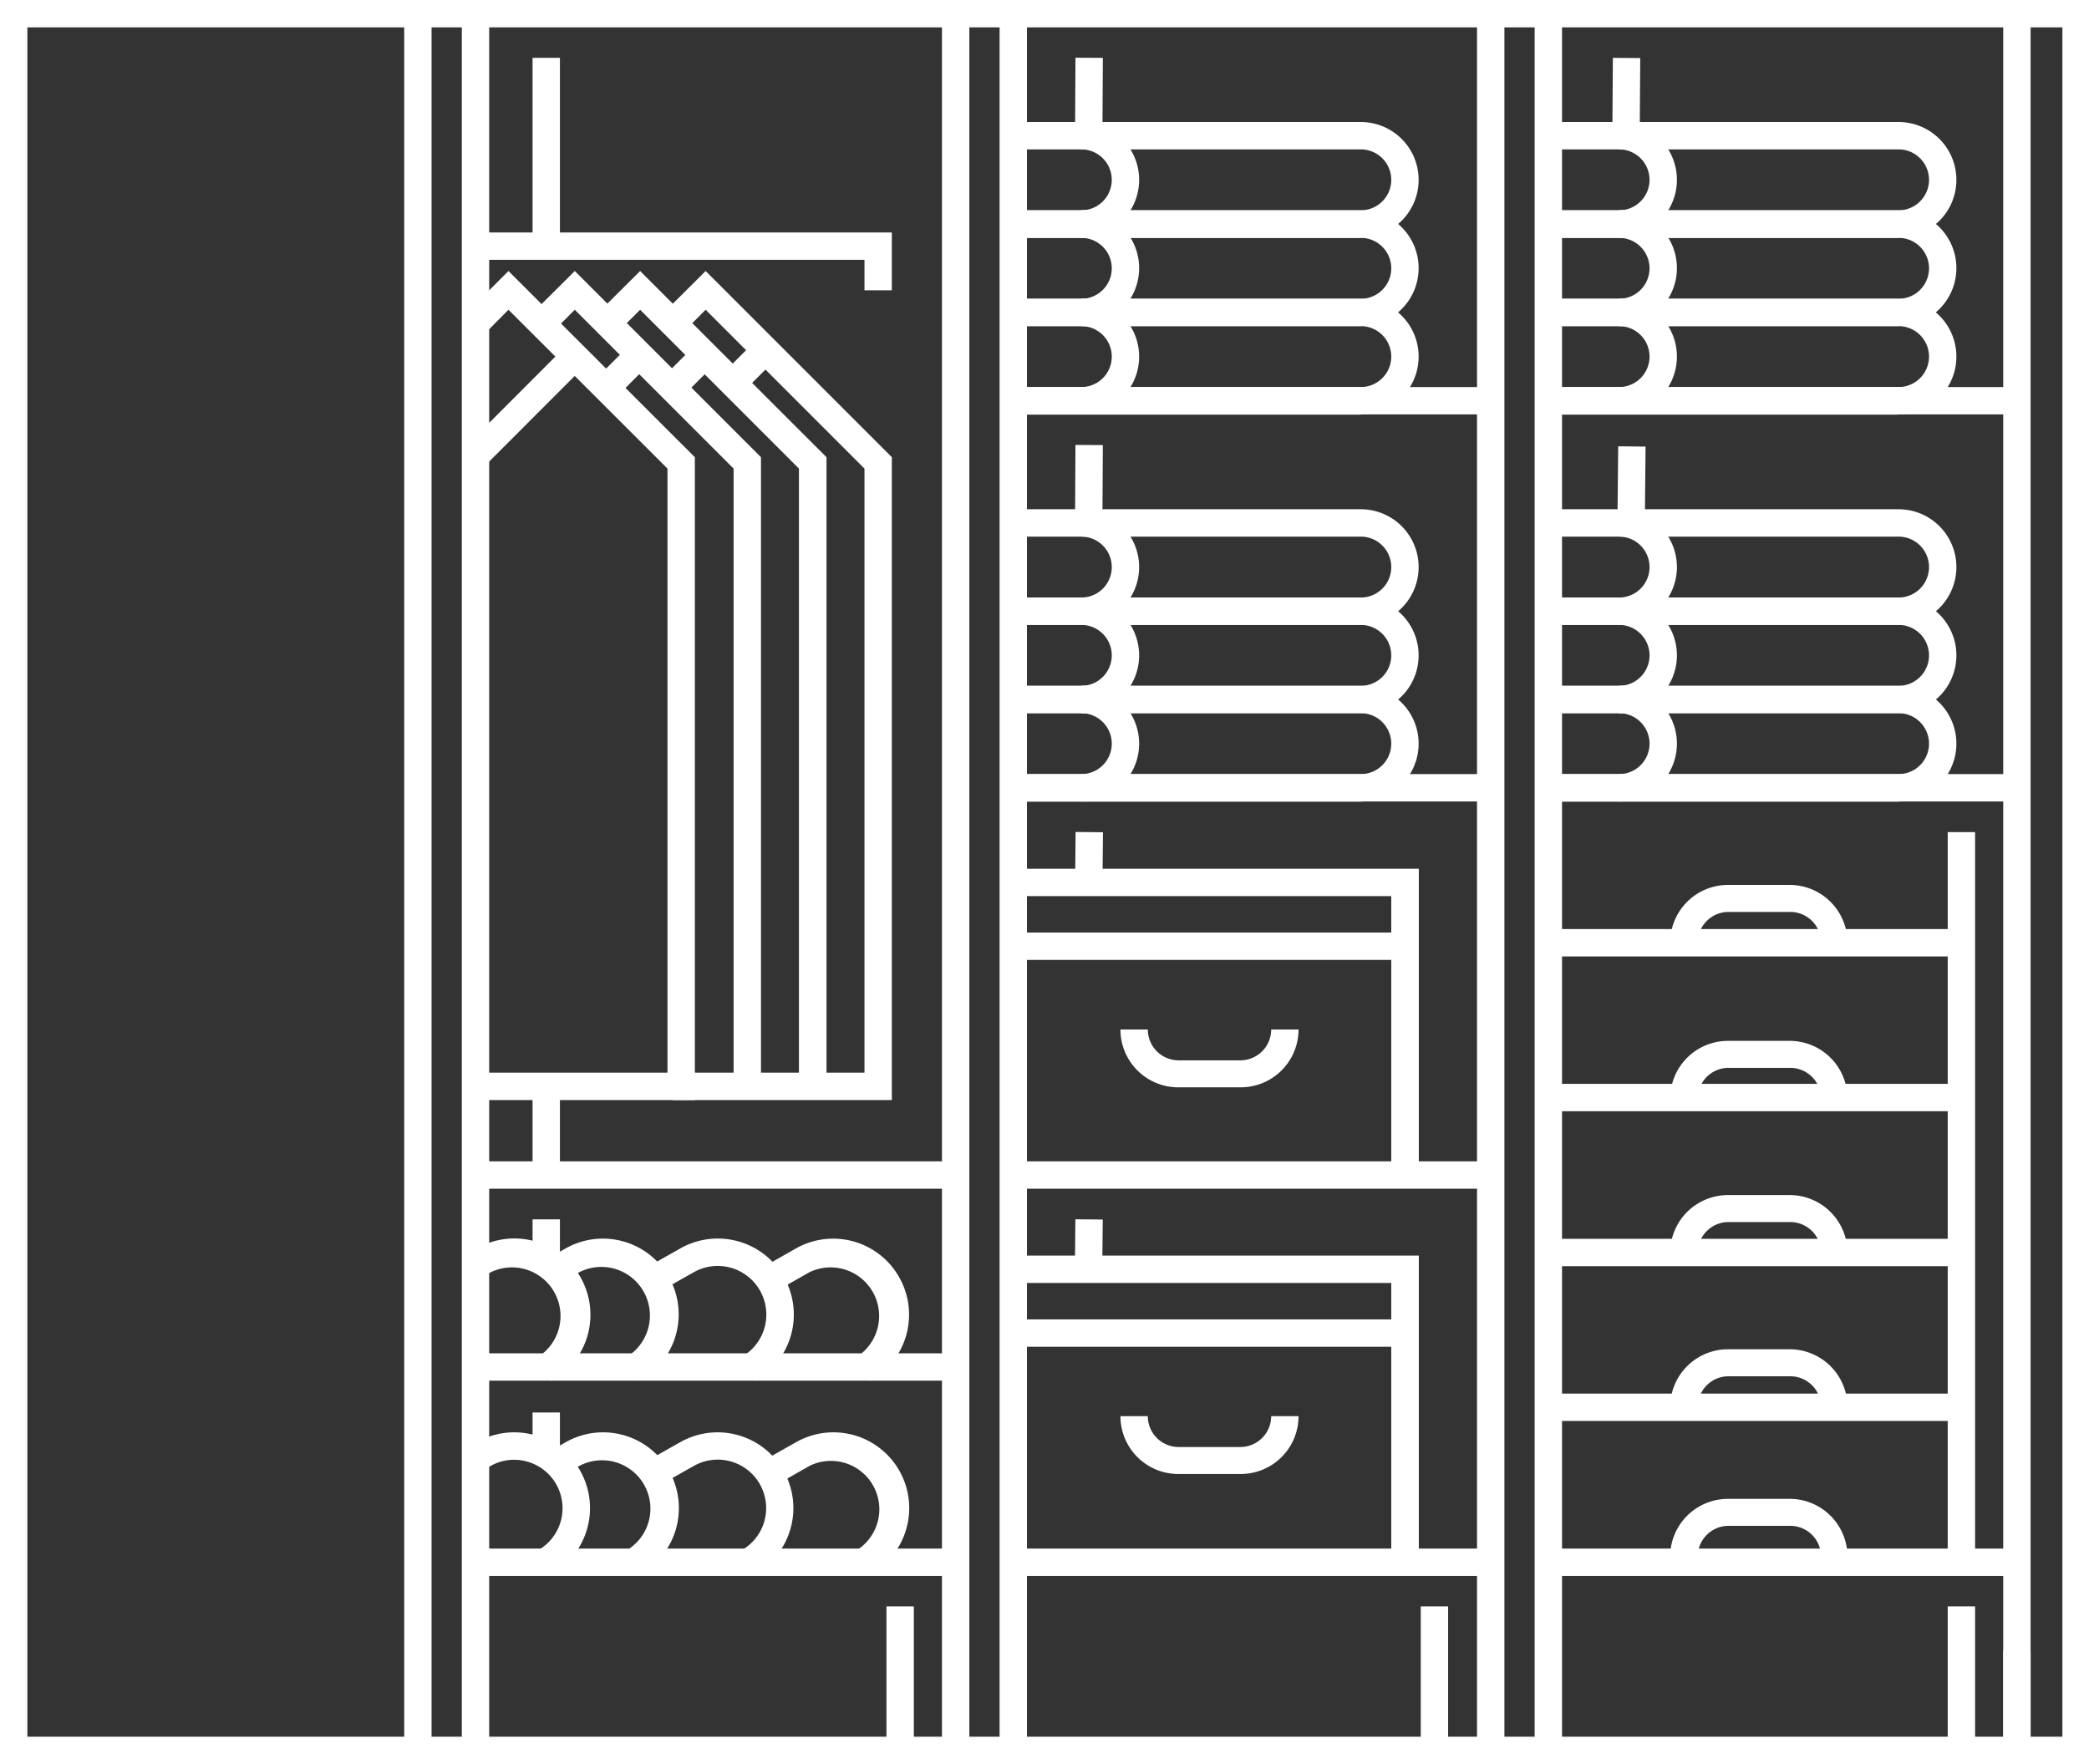 <svg xmlns="http://www.w3.org/2000/svg" viewBox="0 0 108.38 91.52"><rect x="0" y="0" width="108.38" height="91.52" fill="#333333" stroke="none"/><title>Depositphotos_84358000_08</title><g data-name="Layer 2"><g data-name="Layer 1"><g data-name="Layer 2"><g data-name="Layer 5" fill="#fff"><path d="M39.17 71.64l-.7-1.24A2.52 2.52 0 1 0 36 66l-1.77 1-.69-1.24 1.77-1a3.94 3.94 0 0 1 3.86 6.88z"/><path d="M33.2 71.64l-.69-1.24a2.52 2.52 0 0 0-2.45-4.4l-.83.47-.7-1.24.83-.47a3.93 3.93 0 1 1 3.84 6.86z"/><path d="M28.61 71.64l-.7-1.24a2.52 2.52 0 0 0-2.44-4.4l-.45.25-.7-1.25.45-.25a3.93 3.93 0 0 1 5.35 1.52 3.93 3.93 0 0 1-1.48 5.36z"/><path d="M39.17 81.67l-.7-1.24A2.51 2.51 0 0 0 36 76.05l-1.77 1-.69-1.24 1.77-1a3.93 3.93 0 1 1 3.84 6.86z"/><path d="M45.14 71.64l-.7-1.24A2.52 2.52 0 0 0 42 66l-1.76 1-.69-1.24 1.76-1a3.93 3.93 0 0 1 5.35 1.52 3.93 3.93 0 0 1-1.5 5.35z"/><path d="M45.14 81.67l-.7-1.24A2.51 2.51 0 0 0 42 76.05l-1.76 1-.69-1.24 1.77-1a3.93 3.93 0 1 1 3.84 6.86z"/><path d="M33.2 81.67l-.69-1.24a2.51 2.51 0 0 0-2.45-4.38l-.83.47-.69-1.24.83-.47a3.93 3.93 0 1 1 3.84 6.86z"/><path d="M28.61 81.67l-.7-1.24a2.51 2.51 0 0 0-.55-4.6 2.48 2.48 0 0 0-1.9.22l-.46.25-.69-1.24.45-.25a3.93 3.93 0 0 1 3.84 6.86z"/><path d="M108.38 91.52H0V0h108.38zM1.42 90.1H107V1.42H1.42z"/><path d="M20.97.71h1.42v90.1h-1.42z"/><path d="M23.96.71h1.42v90.1h-1.42z"/><path d="M48.87.71h1.42v90.1h-1.42z"/><path d="M51.86.71h1.42v90.1h-1.42z"/><path d="M76.63.71h1.42v90.1h-1.42z"/><path d="M79.62.71h1.42v90.1h-1.42z"/><path d="M103.93.71h1.42v90.1h-1.42z"/><path d="M52.57 20.08H77.3v1.42H52.57z"/><path d="M80.33 20.08h24.31v1.42H80.33z"/><path d="M52.57 40.16H77.3v1.42H52.57z"/><path d="M52.57 60.25H77.3v1.42H52.57z"/><path d="M24.67 60.25H49.4v1.42H24.67z"/><path d="M52.57 80.34H77.3v1.42H52.57z"/><path d="M80.12 80.34h24.73v1.42H80.12z"/><path d="M24.67 80.34H49.4v1.42H24.67z"/><path d="M24.67 70.21H49.4v1.42H24.67z"/><path d="M80.33 40.16h24.31v1.42H80.33z"/><path d="M101.05 43.17h1.42v37.88h-1.42z"/><path d="M101.05 83.34h1.42v7.47h-1.42z"/><path d="M103.93 85.61h1.42v5.2h-1.42z"/><path d="M73.71 83.34h1.42v7.47h-1.42z"/><path d="M45.99 83.34h1.42v7.47h-1.42z"/><path d="M80.12 72.3h21.64v1.42H80.12z"/><path d="M80.12 64.27h21.64v1.42H80.12z"/><path d="M80.12 56.23h21.64v1.42H80.12z"/><path d="M80.12 48.2h21.64v1.42H80.12z"/><path d="M73.61 81.01h-1.43V66.56H52.57v-1.42h21.04v15.87z"/><path d="M52.57 68.45h20.32v1.42H52.57z"/><path d="M64.33 76.47h-3.2a3 3 0 0 1-3-3h1.42a1.6 1.6 0 0 0 1.6 1.6h3.2a1.6 1.6 0 0 0 1.6-1.6h1.42a3 3 0 0 1-3 3z"/><path d="M73.61 60.95h-1.43V46.49H52.57v-1.42h21.04v15.88z"/><path d="M52.57 48.38h20.32v1.42H52.57z"/><path d="M64.33 56.41h-3.2a3 3 0 0 1-3-3h1.42a1.6 1.6 0 0 0 1.6 1.6h3.2a1.6 1.6 0 0 0 1.6-1.6h1.42a3 3 0 0 1-3 3z"/><path d="M95.9 80.76h-1.42a1.6 1.6 0 0 0-1.6-1.6h-3.2a1.6 1.6 0 0 0-1.6 1.6h-1.43a3 3 0 0 1 3-3h3.2a3 3 0 0 1 3 2.95z"/><path d="M95.9 73h-1.42a1.6 1.6 0 0 0-1.6-1.6h-3.2a1.6 1.6 0 0 0-1.6 1.6h-1.43a3 3 0 0 1 3-3h3.2a3 3 0 0 1 3 2.95z"/><path d="M95.9 65h-1.42a1.6 1.6 0 0 0-1.6-1.6h-3.2a1.6 1.6 0 0 0-1.6 1.6h-1.43a3 3 0 0 1 3-3h3.2a3 3 0 0 1 3 2.95z"/><path d="M95.9 57h-1.42a1.6 1.6 0 0 0-1.6-1.6h-3.2a1.6 1.6 0 0 0-1.6 1.6h-1.43a3 3 0 0 1 3-3h3.2a3 3 0 0 1 3 2.95z"/><path d="M95.9 48.91h-1.42a1.6 1.6 0 0 0-1.6-1.6h-3.2a1.6 1.6 0 0 0-1.6 1.6h-1.43a3 3 0 0 1 3-3h3.2a3 3 0 0 1 3 2.95z"/><path d="M36.05 57.07H24.67v-1.42h9.96V24.31l-8.25-8.24-1.2 1.21-1.01-1.01 2.21-2.21 9.67 9.66v33.35z"/><path d="M23.986 23.332l5.328-5.334L30.32 19l-5.329 5.335z"/><path d="M46.27 57.07H34.9v-1.42h9.95V24.31l-8.24-8.24-1.21 1.21-1.01-1.01 2.22-2.21 9.66 9.66v33.35z"/><path d="M42.88 56.36h-1.43V24.31l-8.24-8.24L32 17.28l-1.01-1.01 2.22-2.21 9.67 9.66v32.64z"/><path d="M39.48 56.36h-1.42V24.31l-8.24-8.24-1.21 1.21-1.01-1.01 2.22-2.21 9.66 9.66v32.64z"/><path d="M37.303 19.575l1.576-1.578 1.005 1.004-1.576 1.577z"/><path d="M34.397 19.574l1.576-1.578L36.977 19l-1.576 1.577z"/><path d="M30.997 19.572l1.576-1.578 1.004 1.004-1.576 1.578z"/><path d="M46.27 15.06h-1.42v-1.58H24.67v-1.42h21.6v3z"/><path d="M70.6 12.34h-18v-1.43h18a1.58 1.58 0 0 0 0-3.16h-18V6.33h18a3 3 0 1 1 0 6z"/><path d="M56.1 12.34v-1.43a1.58 1.58 0 0 0 0-3.16V6.33a3 3 0 1 1 0 6z"/><path d="M70.6 16.92h-18V15.5h18a1.58 1.58 0 0 0 0-3.16h-18v-1.43h18a3 3 0 1 1 0 6z"/><path d="M56.1 16.92V15.5a1.58 1.58 0 0 0 0-3.16v-1.43a3 3 0 1 1 0 6z"/><path d="M70.6 21.51h-18v-1.43h18a1.58 1.58 0 0 0 0-3.16h-18V15.5h18a3 3 0 0 1 0 6z"/><path d="M56.1 21.51v-1.43a1.58 1.58 0 0 0 0-3.16V15.5a3 3 0 0 1 0 6z"/><path d="M98.5 12.34h-18v-1.43h18a1.58 1.58 0 0 0 0-3.16h-18V6.33h18a3 3 0 1 1 0 6z"/><path d="M84 12.34v-1.43a1.58 1.58 0 0 0 0-3.16V6.33a3 3 0 1 1 0 6z"/><path d="M98.5 16.92h-18V15.5h18a1.58 1.58 0 0 0 0-3.16h-18v-1.43h18a3 3 0 1 1 0 6z"/><path d="M84 16.92V15.5a1.58 1.58 0 0 0 0-3.16v-1.43a3 3 0 1 1 0 6z"/><path d="M98.5 21.51h-18v-1.43h18a1.58 1.58 0 0 0 0-3.16h-18V15.5h18a3 3 0 0 1 0 6z"/><path d="M84 21.51v-1.43a1.58 1.58 0 0 0 0-3.16V15.5a3 3 0 0 1 0 6z"/><path d="M70.6 32.42h-18V31h18a1.58 1.58 0 0 0 0-3.16h-18v-1.42h18a3 3 0 0 1 0 6z"/><path d="M56.1 32.42V31a1.58 1.58 0 0 0 0-3.16v-1.42a3 3 0 0 1 0 6z"/><path d="M70.6 37h-18v-1.42h18a1.58 1.58 0 0 0 0-3.16h-18V31h18a3 3 0 0 1 0 6z"/><path d="M56.1 37v-1.42a1.58 1.58 0 0 0 0-3.16V31a3 3 0 0 1 0 6z"/><path d="M70.6 41.59h-18v-1.43h18a1.58 1.58 0 0 0 0-3.16h-18v-1.42h18a3 3 0 0 1 0 6z"/><path d="M56.1 41.59v-1.43a1.58 1.58 0 0 0 0-3.16v-1.42a3 3 0 0 1 0 6z"/><path d="M98.5 32.42h-18V31h18a1.58 1.58 0 0 0 0-3.16h-18v-1.42h18a3 3 0 0 1 0 6z"/><path d="M84 32.42V31a1.58 1.58 0 0 0 0-3.16v-1.42a3 3 0 0 1 0 6z"/><path d="M98.5 37h-18v-1.42h18a1.58 1.58 0 0 0 0-3.16h-18V31h18a3 3 0 0 1 0 6z"/><path d="M84 37v-1.42a1.58 1.58 0 0 0 0-3.16V31a3 3 0 0 1 0 6z"/><path d="M98.5 41.59h-18v-1.43h18a1.58 1.58 0 0 0 0-3.16h-18v-1.42h18a3 3 0 0 1 0 6z"/><path d="M84 41.59v-1.43A1.58 1.58 0 0 0 84 37v-1.42a3 3 0 0 1 0 6z"/><path d="M27.63 3h1.42v9.4h-1.42z"/><path d="M27.63 56.36h1.42v4.7h-1.42z"/><path d="M27.63 63.26h1.42v2.35h-1.42z"/><path d="M27.63 73.28h1.42v2.35h-1.42z"/><path d="M55.774 27.213l.022-4.13 1.42.008-.022 4.13z"/><path d="M55.778 45.813l.025-2.65 1.42.014-.025 2.65z"/><path d="M55.767 65.906l.025-2.65 1.42.013-.026 2.65z"/><path d="M55.774 7.124l.023-4.13 1.42.008-.023 4.13z"/><path d="M83.913 27.284l.041-4.13 1.42.015-.04 4.13z"/><path d="M83.65 7.132l.028-4.13 1.42.01-.028 4.13z"/></g></g></g></g></svg>